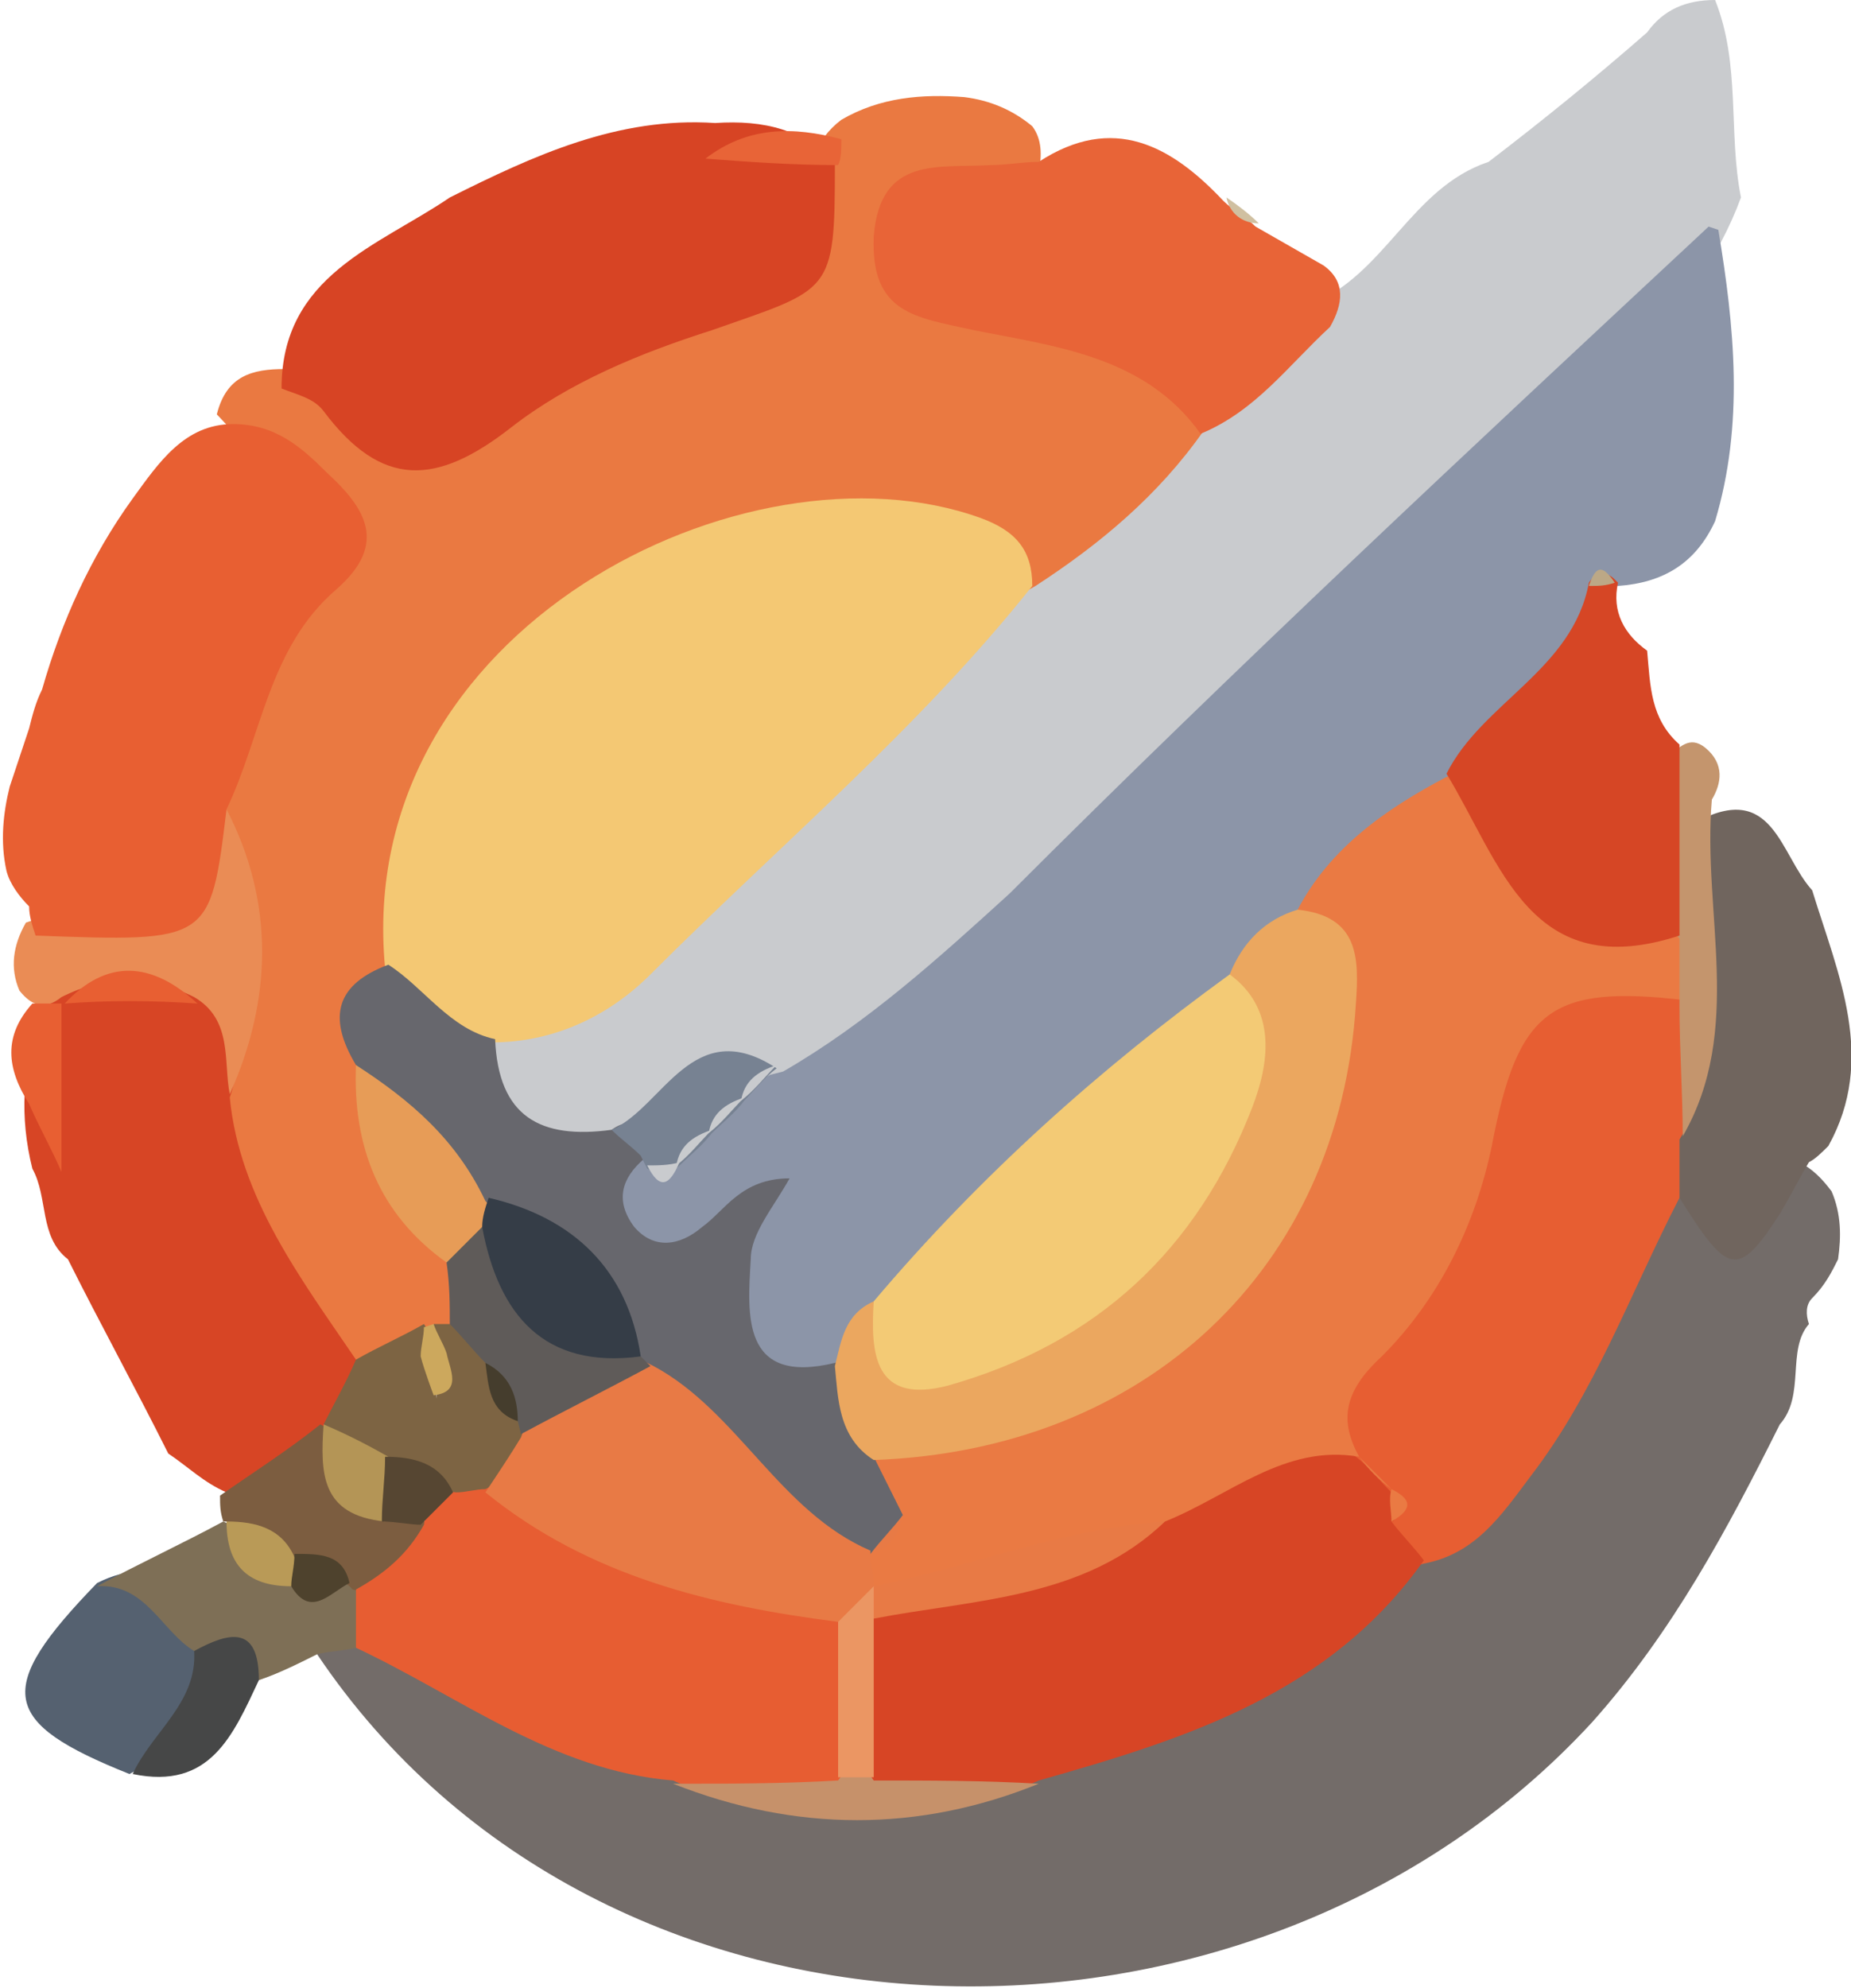 <?xml version="1.0" encoding="utf-8"?>
<!-- Generator: Adobe Illustrator 25.1.0, SVG Export Plug-In . SVG Version: 6.00 Build 0)  -->
<svg version="1.1" id="Calque_1" xmlns="http://www.w3.org/2000/svg" xmlns:xlink="http://www.w3.org/1999/xlink" x="0px" y="0px"
	 viewBox="0 0 57.2 61.4" style="enable-background:new 0 0 57.2 61.4;" xml:space="preserve">
<style type="text/css">
	.st0{fill:#716963;}
	.st1{fill:#503632;}
	.st2{fill:#E16035;}
	.st3{fill:#D44424;}
	.st4{fill:#CD845A;}
	.st5{fill:#B48867;}
	.st6{fill:#C1815D;}
	.st7{fill:#C5815C;}
	.st8{fill:#B84D43;}
	.st9{fill:#CDC3B6;}
	.st10{fill:#952C23;}
	.st11{fill:#928164;}
	.st12{fill:#D64525;}
	.st13{fill:#BDB0A0;}
	.st14{fill:#E35D32;}
	.st15{fill:#583A35;}
	.st16{fill:#C7B4A8;}
	.st17{fill:#927D62;}
	.st18{fill:#AA2A1E;}
	.st19{fill:#0F0D0B;}
	.st20{fill:#BDB4A8;}
	.st21{fill:#D8473F;}
	.st22{fill:#DB6B40;}
	.st23{fill:#BFB1A4;}
	.st24{fill:#B3A99E;}
	.st25{fill:#594038;}
	.st26{fill:#7E3D30;}
	.st27{fill:#5E463C;}
	.st28{fill:#B8645B;}
	.st29{fill:#7D6C55;}
	.st30{fill:#61493F;}
	.st31{fill:#98867A;}
	.st32{fill:#634C40;}
	.st33{fill:#A0978B;}
	.st34{fill:#BEAD9C;}
	.st35{fill:#624640;}
	.st36{fill:#BD6057;}
	.st37{fill:#B1B1B1;}
	.st38{fill:#C19164;}
	.st39{fill:#CD9362;}
	.st40{fill:#736C69;}
	.st41{fill:#D74525;}
	.st42{fill:#556170;}
	.st43{fill:#7E6F56;}
	.st44{fill:#7C5D40;}
	.st45{fill:#464747;}
	.st46{fill:#E75E32;}
	.st47{fill:#E75D32;}
	.st48{fill:#70655E;}
	.st49{fill:#C6916A;}
	.st50{fill:#EA7941;}
	.st51{fill:#EA8C55;}
	.st52{fill:#7D6443;}
	.st53{fill:#E85F32;}
	.st54{fill:#B99A57;}
	.st55{fill:#4E422D;}
	.st56{fill:#B49556;}
	.st57{fill:#564632;}
	.st58{fill:#EA7A43;}
	.st59{fill:#C4956D;}
	.st60{fill:#E87A45;}
	.st61{fill:#EB9663;}
	.st62{fill:#C9CBCE;}
	.st63{fill:#F4C873;}
	.st64{fill:#D74424;}
	.st65{fill:#E86437;}
	.st66{fill:#67676D;}
	.st67{fill:#E79C57;}
	.st68{fill:#5F5B59;}
	.st69{fill:#CCA85D;}
	.st70{fill:#453D2D;}
	.st71{fill:#D0C0A1;}
	.st72{fill:#8C95A8;}
	.st73{fill:#EBA75F;}
	.st74{fill:#D64625;}
	.st75{fill:#778292;}
	.st76{fill:#BFAB86;}
	.st77{fill:#353D47;}
	.st78{fill:#F3CA75;}
	.st79{fill:#BCA886;}
	.st80{fill:#D19870;}
	.st81{fill:#C89165;}
	.st82{fill:#F8F2EA;}
	.st83{fill:#6A5F58;}
	.st84{fill:#E86234;}
	.st85{fill:#D04D2A;}
	.st86{fill:#B69568;}
	.st87{fill:#8C7864;}
	.st88{fill:#E69260;}
	.st89{fill:#BFB7AC;}
	.st90{fill:#E17042;}
	.st91{fill:#776F69;}
	.st92{fill:#E9D7AE;}
	.st93{fill:#D1B682;}
	.st94{fill:#171716;}
	.st95{fill:#D0B380;}
	.st96{fill:#E67541;}
	.st97{fill:#AE8C5E;}
	.st98{fill:#FAF4EC;}
	.st99{fill:#D74626;}
	.st100{fill:#BF885E;}
	.st101{fill:#8E8479;}
	.st102{fill:#EAD8AF;}
	.st103{fill:#CD7B50;}
	.st104{fill:#DE824B;}
	.st105{fill:#29261F;}
	.st106{fill:#C8B388;}
	.st107{fill:#C9B794;}
	.st108{fill:#BBA47B;}
	.st109{fill:#393121;}
	.st110{fill:#DBA164;}
	.st111{fill:#362F22;}
	.st112{fill:#16130E;}
	.st113{fill:#050503;}
	.st114{fill:#18150F;}
	.st115{fill:#383735;}
	.st116{fill:#1F1D18;}
	.st117{fill:#1A1813;}
	.st118{fill:#191712;}
	.st119{fill:#D74625;}
	.st120{fill:#E9BE43;}
	.st121{fill:#81775A;}
	.st122{fill:#C5B697;}
	.st123{fill:#E46135;}
	.st124{fill:#32200E;}
	.st125{fill:#35220F;}
	.st126{fill:#BD8764;}
	.st127{fill:#E55F33;}
	.st128{fill:#CB683B;}
	.st129{fill:#D66A3A;}
	.st130{fill:#EC9761;}
	.st131{fill:#E55F32;}
	.st132{fill:#EAC242;}
	.st133{fill:#61544A;}
	.st134{fill:#C7855C;}
	.st135{fill:#E5DBBF;}
	.st136{fill:#D34323;}
	.st137{fill:#D14423;}
	.st138{fill:#E15B2E;}
	.st139{fill:#E9E9BF;}
	.st140{fill:#1D0D08;}
	.st141{fill:#3D230D;}
	.st142{fill:#B89933;}
	.st143{fill:#3B1F0B;}
	.st144{fill:#E1E1B8;}
	.st145{fill:#E2E2B9;}
	.st146{fill:#72725D;}
	.st147{fill:#ECC543;}
	.st148{fill:#230F08;}
	.st149{fill:#CBA638;}
	.st150{fill:#D6C9A9;}
	.st151{fill:#8A7355;}
	.st152{fill:#21130B;}
	.st153{fill:#CD9C38;}
	.st154{fill:#BBA682;}
	.st155{fill:#C3AE8A;}
	.st156{fill:#070707;}
	.st157{fill:#BBAD97;}
	.st158{fill:#71675F;}
	.st159{fill:#AB946D;}
	.st160{fill:#756D69;}
	.st161{fill:#593F12;}
	.st162{fill:#756B65;}
	.st163{fill:#593F11;}
	.st164{fill:#E35F32;}
	.st165{fill:#635953;}
	.st166{fill:#B08A68;}
	.st167{fill:#61411A;}
	.st168{fill:#E75D31;}
	.st169{fill:#53320F;}
	.st170{fill:#836842;}
	.st171{fill:#E65C30;}
	.st172{fill:#6E522C;}
	.st173{fill:#B29D7B;}
	.st174{fill:#D64424;}
	.st175{fill:#DB673D;}
	.st176{fill:#3D2A09;}
	.st177{fill:#CE9469;}
	.st178{fill:#79531A;}
	.st179{fill:#432E0B;}
	.st180{fill:#CF4726;}
	.st181{fill:#432E0C;}
	.st182{fill:#443A27;}
	.st183{fill:#CF6137;}
	.st184{fill:#52310F;}
	.st185{fill:#E87B4B;}
	.st186{fill:#8E601F;}
	.st187{fill:#5F3711;}
	.st188{fill:#CF7A48;}
	.st189{fill:#EB844F;}
	.st190{fill:#DD723E;}
	.st191{fill:#714D17;}
	.st192{fill:#E2D49B;}
	.st193{fill:#452D0B;}
	.st194{fill:#D74726;}
	.st195{fill:#B85F33;}
	.st196{fill:#B94824;}
	.st197{fill:#55390F;}
	.st198{fill:#4D3E26;}
	.st199{fill:#5B4112;}
	.st200{fill:#BA7D44;}
	.st201{fill:#E1D499;}
	.st202{fill:#6B4915;}
	.st203{fill:#402F0D;}
	.st204{fill:#EB8848;}
	.st205{fill:#BBAE88;}
	.st206{fill:#AD371C;}
	.st207{fill:#736C68;}
	.st208{fill:#E85D31;}
	.st209{fill:#D74524;}
	.st210{fill:#60554E;}
	.st211{fill:#DD3524;}
	.st212{fill:#E35F34;}
	.st213{fill:#CF9369;}
	.st214{fill:#BF8563;}
	.st215{fill:#C58561;}
	.st216{fill:#BBB6B2;}
	.st217{fill:#E9703C;}
	.st218{fill:#DF7B4D;}
	.st219{fill:#E97C49;}
	.st220{fill:#F5CB75;}
	.st221{fill:#EE9752;}
	.st222{fill:#B53825;}
	.st223{fill:#B02D1B;}
	.st224{fill:#CB854B;}
	.st225{fill:#BC3923;}
	.st226{fill:#D29D5B;}
	.st227{fill:#CC6A39;}
	.st228{fill:#B3301C;}
	.st229{fill:#E85F33;}
	.st230{fill:#E86E3B;}
	.st231{fill:#CF4729;}
	.st232{fill:#A69A87;}
	.st233{fill:#D34626;}
	.st234{fill:#7A4124;}
	.st235{fill:#ECECEC;}
	.st236{fill:#F5CC75;}
	.st237{fill:#AC4732;}
	.st238{fill:#E54A40;}
	.st239{fill:#8F4538;}
	.st240{fill:#AD3F2E;}
	.st241{fill:#AB4331;}
	.st242{fill:#EC9760;}
	.st243{fill:#7C6D65;}
	.st244{fill:#EC924F;}
	.st245{fill:#824D38;}
	.st246{fill:#C2BCBA;}
	.st247{fill:#E7A55D;}
	.st248{fill:#EEA75D;}
	.st249{fill:#72573C;}
	.st250{fill:#A8442D;}
	.st251{fill:#9A8E77;}
	.st252{fill:#E55C32;}
	.st253{fill:#A63527;}
	.st254{fill:#A12E22;}
	.st255{fill:#934639;}
	.st256{fill:#E87942;}
	.st257{fill:#922819;}
	.st258{fill:#CE784D;}
	.st259{fill:#89785D;}
	.st260{fill:#E57942;}
	.st261{fill:#822517;}
	.st262{fill:#B8B8B7;}
	.st263{fill:#D54B29;}
	.st264{fill:#9E3524;}
	.st265{fill:#AC2A1B;}
	.st266{fill:#7D5B27;}
	.st267{fill:#D14928;}
	.st268{fill:#794F36;}
	.st269{fill:#DD6338;}
	.st270{fill:#7B6E57;}
	.st271{fill:#805037;}
	.st272{fill:#7E6A52;}
	.st273{fill:#5F5542;}
	.st274{fill:#6D625A;}
	.st275{fill:#776B64;}
	.st276{fill:#685B50;}
	.st277{fill:#6A5C49;}
	.st278{fill:#635542;}
	.st279{fill:#3E2E1E;}
	.st280{fill:#3A2B1B;}
	.st281{fill:#AF7C3C;}
	.st282{fill:#504934;}
	.st283{fill:#574030;}
	.st284{fill:#4F4633;}
	.st285{fill:#554735;}
	.st286{fill:#B47F3D;}
	.st287{fill:#B5803E;}
	.st288{fill:#E7A947;}
	.st289{fill:#E85E32;}
	.st290{fill:#E27542;}
	.st291{fill:#62462E;}
	.st292{fill:#6B6056;}
	.st293{fill:#D6663C;}
	.st294{fill:#7A482F;}
	.st295{fill:#64523D;}
	.st296{fill:#4F4538;}
	.st297{fill:#D24B29;}
	.st298{fill:#9F6E32;}
	.st299{fill:#C07E58;}
	.st300{fill:#C1835E;}
	.st301{fill:#B18464;}
	.st302{fill:#C1AE8B;}
	.st303{fill:#DB8F5F;}
	.st304{fill:#609C6A;}
	.st305{fill:#795828;}
	.st306{fill:#AA7E4C;}
	.st307{fill:#775628;}
	.st308{fill:#879F6D;}
	.st309{fill:#C94123;}
	.st310{fill:#D29867;}
	.st311{fill:#563F2E;}
	.st312{fill:#5F4733;}
	.st313{fill:#614631;}
	.st314{fill:#604731;}
	.st315{fill:#5E4531;}
	.st316{fill:#D18156;}
	.st317{fill:#BDA985;}
	.st318{fill:#5E422D;}
	.st319{fill:#7D5A26;}
	.st320{fill:#E6713F;}
	.st321{fill:#5D4631;}
	.st322{fill:#57573F;}
	.st323{fill:#575E45;}
	.st324{fill:#CF9540;}
	.st325{fill:#B5DEC3;}
	.st326{fill:#79A172;}
	.st327{fill:#EAF5EE;}
	.st328{fill:#F1C874;}
	.st329{fill:#5D4C34;}
	.st330{fill:#5C4B32;}
	.st331{fill:#584630;}
	.st332{fill:#5C4A32;}
	.st333{fill:#F2CA74;}
	.st334{fill:#DFBD71;}
	.st335{fill:#614C34;}
	.st336{fill:#5F4F37;}
	.st337{fill:#605037;}
	.st338{fill:#5E4630;}
	.st339{fill:#5C4731;}
	.st340{fill:#60452F;}
	.st341{fill:#ECCF55;}
	.st342{fill:#729766;}
	.st343{fill:#B3D9BA;}
	.st344{fill:#B6A754;}
	.st345{fill:#82C28D;}
	.st346{fill:#9F6C41;}
	.st347{fill:#E5C44A;}
	.st348{fill:#97C29E;}
	.st349{fill:#AA824E;}
	.st350{fill:#BADEC0;}
	.st351{fill:#C79257;}
	.st352{fill:#F9FBF6;}
	.st353{fill:#746D69;}
	.st354{fill:#7C746E;}
	.st355{fill:#D1C2A0;}
	.st356{fill:#D34726;}
	.st357{fill:#DED2BB;}
	.st358{fill:#DC5C33;}
	.st359{fill:#695C55;}
	.st360{fill:#A33A1E;}
	.st361{fill:#D2986D;}
	.st362{fill:#E7703D;}
	.st363{fill:#131506;}
	.st364{fill:#D74727;}
	.st365{fill:#6F6B69;}
	.st366{fill:#D44828;}
	.st367{fill:#928E30;}
	.st368{fill:#434029;}
	.st369{fill:#5A3C19;}
	.st370{fill:#45411E;}
	.st371{fill:#463D34;}
	.st372{fill:#6B615B;}
	.st373{fill:#E45D32;}
	.st374{fill:#E08B5B;}
	.st375{fill:#EA9360;}
	.st376{fill:#453C0F;}
	.st377{fill:#595518;}
	.st378{fill:#E77B44;}
	.st379{fill:#66641C;}
	.st380{fill:#3C390F;}
	.st381{fill:#633119;}
	.st382{fill:#DAB064;}
	.st383{fill:#B6B197;}
	.st384{fill:#8F7B4D;}
	.st385{fill:#D54525;}
	.st386{fill:#E38F4D;}
	.st387{fill:#67533C;}
	.st388{fill:#483C13;}
	.st389{fill:#503F14;}
	.st390{fill:#433325;}
	.st391{fill:#625652;}
	.st392{fill:#E4723F;}
	.st393{fill:#707121;}
	.st394{fill:#898528;}
	.st395{fill:#717021;}
	.st396{fill:#918D2B;}
	.st397{fill:#2E2D0C;}
	.st398{fill:#5E601B;}
	.st399{fill:#5A423C;}
	.st400{fill:#554642;}
	.st401{fill:#1A1707;}
	.st402{fill:#839C99;}
	.st403{fill:#5E5343;}
	.st404{fill:#7B4B2C;}
	.st405{fill:#2F2C26;}
	.st406{fill:#283535;}
	.st407{fill:#565518;}
	.st408{fill:#2A2F08;}
	.st409{fill:#515D18;}
	.st410{fill:#AAAC40;}
	.st411{fill:#3E3A19;}
	.st412{fill:#515F22;}
	.st413{fill:#665732;}
	.st414{fill:#B8BDA0;}
	.st415{fill:#757874;}
	.st416{fill:#D9C9AD;}
	.st417{fill:#0F1905;}
	.st418{fill:#3A4137;}
	.st419{fill:#C0C2AC;}
	.st420{fill:#AFBFA8;}
	.st421{fill:#557F7F;}
	.st422{fill:#E38E4C;}
	.st423{fill:#979796;}
	.st424{fill:#B09D88;}
	.st425{fill:#A9C2C2;}
	.st426{fill:#5B6465;}
	.st427{fill:#3A4A47;}
	.st428{fill:#5B8C8D;}
	.st429{fill:#37432C;}
	.st430{fill:#838531;}
	.st431{fill:#6D7128;}
	.st432{fill:#C7C64F;}
	.st433{fill:#707122;}
	.st434{fill:#435617;}
	.st435{fill:#5D5851;}
	.st436{fill:#2A2A2A;}
	.st437{fill:#80802A;}
	.st438{fill:#E3AC61;}
	.st439{fill:#262E1C;}
	.st440{fill:#4B6257;}
	.st441{fill:#629798;}
	.st442{fill:#96AC82;}
	.st443{fill:#34403B;}
	.st444{fill:#3C534C;}
	.st445{fill:#2F341E;}
	.st446{fill:#344542;}
	.st447{fill:#CCBDAF;}
	.st448{fill:#5E370F;}
	.st449{fill:#3B3F22;}
	.st450{fill:#E05E34;}
	.st451{fill:#C2A890;}
	.st452{fill:#B1825C;}
	.st453{fill:#6A5F56;}
	.st454{fill:#C0A57C;}
	.st455{fill:#E85C30;}
	.st456{fill:#CD4829;}
	.st457{fill:#DD8E5E;}
	.st458{fill:#BA835B;}
	.st459{fill:#C67850;}
	.st460{fill:#C97950;}
	.st461{fill:#C37C55;}
	.st462{fill:#C98A5D;}
	.st463{fill:#E8713D;}
	.st464{fill:#010230;}
	.st465{fill:#C94226;}
	.st466{fill:#60252C;}
	.st467{fill:#88463A;}
	.st468{fill:#736961;}
	.st469{fill:#7B6D5E;}
	.st470{fill:#D8633A;}
	.st471{fill:#C5472B;}
	.st472{fill:#5E5451;}
	.st473{fill:#746961;}
	.st474{fill:#D58458;}
	.st475{fill:#B78B67;}
	.st476{fill:#A68364;}
	.st477{fill:#B07E5D;}
	.st478{fill:#C47F58;}
	.st479{fill:#A88264;}
	.st480{fill:#C18661;}
	.st481{fill:#7F342E;}
	.st482{fill:#C74E2C;}
	.st483{fill:#31132B;}
	.st484{fill:#EA8A4A;}
	.st485{fill:#B05938;}
	.st486{fill:#F4CA74;}
	.st487{fill:#F0BD6C;}
	.st488{fill:#CD6842;}
	.st489{fill:#ED9C55;}
	.st490{fill:#642D2F;}
	.st491{fill:#A44B37;}
	.st492{fill:#67443E;}
	.st493{fill:#382B3B;}
	.st494{fill:#5A3F45;}
	.st495{fill:#7D6852;}
	.st496{fill:#796551;}
	.st497{fill:#A85139;}
	.st498{fill:#946E4E;}
	.st499{fill:#BC8855;}
	.st500{fill:#81493A;}
	.st501{fill:#8C4836;}
	.st502{fill:#D59657;}
	.st503{fill:#DE8153;}
	.st504{fill:#B79862;}
	.st505{fill:#C7A668;}
	.st506{fill:#201C38;}
	.st507{fill:#D64323;}
	.st508{fill:#C89962;}
	.st509{fill:#BE3628;}
	.st510{fill:#E7A973;}
	.st511{fill:#E85B2F;}
	.st512{fill:#B23427;}
	.st513{fill:#B43026;}
	.st514{fill:#E96A37;}
	.st515{fill:#D67A52;}
	.st516{fill:#E86031;}
	.st517{fill:#831B12;}
	.st518{fill:#E96B38;}
	.st519{fill:#E99955;}
	.st520{fill:#F8EDEC;}
	.st521{fill:#9E261C;}
	.st522{fill:#F4D697;}
	.st523{fill:#EFB97C;}
	.st524{fill:#8B1D14;}
	.st525{fill:#EA7D42;}
	.st526{fill:#841A11;}
	.st527{fill:#D54323;}
	.st528{fill:#B13123;}
	.st529{fill:#C6352C;}
	.st530{fill:#E1CCB1;}
	.st531{fill:#71150D;}
	.st532{fill:#67130C;}
	.st533{fill:#EEA45B;}
	.st534{fill:#F1B566;}
	.st535{fill:#D05F5B;}
	.st536{fill:#EBC4C3;}
	.st537{fill:#C28950;}
	.st538{fill:#E96E39;}
	.st539{fill:#AD4426;}
	.st540{fill:#ECB278;}
	.st541{fill:#E89962;}
	.st542{fill:#6F6765;}
	.st543{fill:#716968;}
	.st544{fill:#EAB177;}
	.st545{fill:#B73226;}
	.st546{fill:#C43924;}
	.st547{fill:#DE5B34;}
	.st548{fill:#67120B;}
	.st549{fill:#D64A28;}
	.st550{fill:#DF6A39;}
	.st551{fill:#F0D295;}
	.st552{fill:#6C140D;}
	.st553{fill:#B42F26;}
	.st554{fill:#EBBFB8;}
	.st555{fill:#BA3227;}
	.st556{fill:#DF9B95;}
	.st557{fill:#96231C;}
	.st558{fill:#E6B0AF;}
	.st559{fill:#E6CCAC;}
	.st560{fill:#F3C873;}
	.st561{fill:#EC8F4D;}
	.st562{fill:#F1B466;}
	.st563{fill:#EEA158;}
	.st564{fill:#CA392B;}
	.st565{fill:#CE3E2C;}
	.st566{fill:#9A351F;}
	.st567{fill:#F3C06D;}
	.st568{fill:#E6AE63;}
	.st569{fill:#6E6461;}
	.st570{fill:#6D6562;}
	.st571{fill:#B9A581;}
	.st572{fill:#716663;}
	.st573{fill:#CCA97D;}
	.st574{fill:#372E38;}
	.st575{fill:#3B323B;}
	.st576{fill:#2A2231;}
	.st577{fill:#39303A;}
	.st578{fill:#31242F;}
	.st579{fill:#817366;}
	.st580{fill:#AC9F86;}
	.st581{fill:#584D48;}
	.st582{fill:#506D1E;}
	.st583{fill:#E8A972;}
	.st584{fill:#887E6C;}
	.st585{fill:#362E32;}
	.st586{fill:#685D56;}
	.st587{fill:#533934;}
	.st588{fill:#4F6D1E;}
	.st589{fill:#6B605B;}
	.st590{fill:#6D625C;}
	.st591{fill:#BBBB9E;}
	.st592{fill:#644D2C;}
	.st593{fill:#644E2C;}
	.st594{fill:#513733;}
	.st595{fill:#5A3932;}
	.st596{fill:#887E6B;}
	.st597{fill:#695231;}
	.st598{fill:#664F2E;}
	.st599{fill:#654F2D;}
	.st600{fill:#695332;}
	.st601{fill:#312934;}
	.st602{fill:#362D38;}
	.st603{fill:#E76D39;}
	.st604{fill:#726761;}
	.st605{fill:#523631;}
	.st606{fill:#D64726;}
	.st607{fill:#766B64;}
	.st608{fill:#E5905A;}
	.st609{fill:#DD975A;}
	.st610{fill:#E39250;}
	.st611{fill:#382830;}
	.st612{fill:#BB667C;}
	.st613{fill:#AA9D85;}
	.st614{fill:#2A2230;}
	.st615{fill:#422D34;}
	.st616{fill:#3B3036;}
	.st617{fill:#362D35;}
	.st618{fill:#393037;}
	.st619{fill:#251E2F;}
	.st620{fill:#140F19;}
	.st621{fill:#170D0F;}
	.st622{fill:#080706;}
	.st623{fill:#79250F;}
	.st624{fill:#E85C2F;}
	.st625{fill:#DD6337;}
	.st626{fill:#B69A6D;}
	.st627{fill:#E6945C;}
	.st628{fill:#413A36;}
	.st629{fill:#D29566;}
	.st630{fill:#E86F3A;}
	.st631{fill:#F1C571;}
	.st632{fill:#EA8244;}
	.st633{fill:#EC9450;}
	.st634{fill:#D54524;}
	.st635{fill:#EFA95E;}
	.st636{fill:#BA8D31;}
	.st637{fill:#3F2423;}
	.st638{fill:#C94D27;}
	.st639{fill:#574E46;}
	.st640{fill:#392932;}
	.st641{fill:#9D4529;}
	.st642{fill:#6A5331;}
	.st643{fill:#1C1915;}
	.st644{fill:#DD7E42;}
	.st645{fill:#372312;}
	.st646{fill:#716E66;}
	.st647{fill:#8F6E5A;}
	.st648{fill:#DE6434;}
	.st649{fill:#DC6C38;}
	.st650{fill:#1F1712;}
	.st651{fill:#A23218;}
	.st652{fill:#AE6A41;}
	.st653{fill:#E3AF63;}
	.st654{fill:#1D170D;}
	.st655{fill:#130A0C;}
	.st656{fill:#854858;}
	.st657{fill:#725C36;}
	.st658{fill:#4E3531;}
	.st659{fill:#7C6A45;}
	.st660{fill:#191611;}
	.st661{fill:#16110B;}
	.st662{fill:#0C0908;}
	.st663{fill:#725D36;}
	.st664{fill:#554628;}
	.st665{fill:#25140A;}
	.st666{fill:#3E2818;}
	.st667{fill:#271006;}
	.st668{fill:#150D06;}
	.st669{fill:#38180A;}
	.st670{fill:#B04522;}
	.st671{fill:#7E3117;}
	.st672{fill:#332918;}
	.st673{fill:#B57C50;}
	.st674{fill:#E6763D;}
	.st675{fill:#4C342F;}
	.st676{fill:#30160A;}
	.st677{fill:#221913;}
	.st678{fill:#B4B396;}
	.st679{fill:#201F1C;}
	.st680{fill:#010000;}
	.st681{fill:#0E0E0C;}
	.st682{fill:#ACA889;}
	.st683{fill:#B0AE91;}
	.st684{fill:#070404;}
	.st685{fill:#83816B;}
	.st686{fill:#E9E9DE;}
	.st687{fill:#16130D;}
	.st688{fill:#8E7C56;}
	.st689{fill:#524739;}
	.st690{fill:#29251A;}
	.st691{fill:#4A4840;}
	.st692{fill:#464134;}
	.st693{fill:#17140E;}
	.st694{fill:#302B21;}
	.st695{fill:#6D645F;}
	.st696{fill:#6A615C;}
	.st697{fill:#47472F;}
	.st698{fill:#2F2519;}
	.st699{fill:#2F2A1D;}
	.st700{fill:#E69B66;}
	.st701{fill:#D9A570;}
	.st702{fill:#756E69;}
	.st703{fill:#B7B6AC;}
	.st704{fill:#463E31;}
	.st705{fill:#302A20;}
	.st706{fill:#51463A;}
	.st707{fill:#706863;}
	.st708{fill:#ECEBE2;}
	.st709{fill:#030303;}
	.st710{fill:#020202;}
	.st711{fill:#16140E;}
	.st712{fill:#14120C;}
	.st713{fill:#1D1B12;}
	.st714{fill:#1B1912;}
	.st715{fill:#17150E;}
	.st716{fill:#CDCDC1;}
	.st717{fill:#211F16;}
	.st718{fill:#403127;}
	.st719{fill:#E7E6DB;}
	.st720{fill:#313020;}
	.st721{fill:#363623;}
	.st722{fill:#212014;}
	.st723{fill:#F4D798;}
	.st724{fill:#252016;}
	.st725{fill:#D7C18E;}
	.st726{fill:#6F6660;}
	.st727{fill:#726964;}
	.st728{fill:#6F6762;}
	.st729{fill:#6A625C;}
	.st730{fill:#665E58;}
	.st731{fill:#6A615A;}
	.st732{fill:#675E57;}
	.st733{fill:#F4F4EF;}
	.st734{fill:#1D1A13;}
	.st735{fill:#CCB78A;}
	.st736{fill:#544435;}
	.st737{fill:#625747;}
	.st738{fill:#43442D;}
	.st739{fill:#363724;}
	.st740{fill:#393A26;}
	.st741{fill:#373724;}
	.st742{fill:#383725;}
	.st743{fill:#4F5036;}
	.st744{fill:#222014;}
	.st745{fill:#222015;}
	.st746{fill:#1C1A11;}
	.st747{fill:#EDECE4;}
	.st748{fill:#1D1B11;}
	.st749{fill:#252417;}
	.st750{fill:#2B2A1B;}
	.st751{fill:#252317;}
	.st752{fill:#28281A;}
	.st753{fill:#3F3E2A;}
	.st754{fill:#3F3E2B;}
	.st755{fill:#2E2D1E;}
	.st756{fill:#343422;}
	.st757{fill:#3B3725;}
	.st758{fill:#CFB98A;}
	.st759{fill:#6A615B;}
	.st760{fill:#746B67;}
	.st761{fill:#EFEFE8;}
	.st762{fill:#43432C;}
	.st763{fill:#4D4E34;}
	.st764{fill:#050505;}
	.st765{fill:#221F18;}
	.st766{fill:#4B4C32;}
	.st767{fill:#3E3D2A;}
	.st768{fill:#2B2117;}
	.st769{fill:#4F382B;}
	.st770{fill:#DFBA86;}
	.st771{fill:#E4E4DF;}
	.st772{fill:#E6E6E0;}
	.st773{fill:#272619;}
	.st774{fill:#1D1C12;}
	.st775{fill:#252418;}
	.st776{fill:#1C1B11;}
	.st777{fill:#343322;}
	.st778{fill:#302F1F;}
	.st779{fill:#2D2C1D;}
	.st780{fill:#29281A;}
	.st781{fill:#2E2E1E;}
	.st782{fill:#383825;}
	.st783{fill:#333321;}
	.st784{fill:#685F58;}
	.st785{fill:#393925;}
	.st786{fill:#494A30;}
	.st787{fill:#2D2518;}
	.st788{fill:#E9E9E3;}
	.st789{fill:#70675F;}
	.st790{fill:#242317;}
	.st791{fill:#212015;}
	.st792{fill:#262619;}
</style>
<g>
	<path class="st40" d="M55,44c-1.6,3.2-3.3,6.4-5.8,9.2C38.7,64.6,18.6,64.2,9.8,51.1c0.3-0.4,0.8-0.6,1.3-0.7
		c3.8,0.4,6.7,3.1,10.3,3.7c3.3,0.8,6.7,0.8,10,0c4.5-1.4,8.8-3.2,12.1-6.7c4.2-2.4,4.5-7.7,8-10.7c1.5,0.5,2.8-0.5,4.1-0.8
		c0.4,0.2,0.7,0.5,1,0.9c0.3,0.7,0.3,1.4,0.2,2.1c-0.2,0.4-0.4,0.8-0.8,1.2c-0.2,0.2-0.2,0.5-0.1,0.8C55.2,41.7,55.8,43.1,55,44z"/>
	<path class="st41" d="M5.2,44.9c-1-2-2.1-4-3.1-6c-0.9-0.7-0.6-1.9-1.1-2.8c-0.4-1.6-0.3-3.1,0.2-4.6c0.2-0.5,0.6-0.9,1.1-1.2
		c1.3-0.6,2.6-0.6,3.9-0.1c1.3,0.6,1.8,1.7,2.1,3c0.2,3.2,2.7,5.5,3.4,8.5c0,1-0.4,1.9-1,2.7c-1,1-1.9,2.3-3.7,1.7
		C6.3,45.8,5.8,45.3,5.2,44.9z"/>
	<path class="st42" d="M4,54.8c-4-1.6-4.2-2.6-1-5.9c2-1,2.7,0.4,3.4,1.8C7.1,52.9,5.7,53.9,4,54.8z"/>
	<path class="st43" d="M6,51C5,50.4,4.5,48.9,3,49c1.3-0.7,2.6-1.3,3.9-2c0.2,0.1,0.3,0.1,0.5,0.2c0.6,0.4,1.2,0.8,1.7,1.3
		c0.4,0.8,0.9,0.6,1.4,0.2c0.4,0.1,0.7,0.3,0.9,0.6c0.2,0.6,0.1,1.2-0.4,1.6c-0.4,0.1-0.8,0.1-1.2,0.2c-0.6,0.3-1.2,0.6-1.8,0.8
		C7.3,51.7,6.6,51.5,6,51z"/>
	<path class="st44" d="M6.8,46.2c1-0.7,2.1-1.4,3.1-2.2c0.2,0.1,0.3,0.2,0.5,0.3c0.6,0.8,1.3,1.5,2.2,2c0.3,0.3,0.6,0.6,0.6,1.1
		c-0.3,1.2-0.9,2.1-2.3,1.7L10.8,49c-0.6-0.5-1.4-0.3-2.1-0.7C8.1,48,7.5,47.5,7,47c0,0-0.1,0-0.1,0C6.8,46.7,6.8,46.5,6.8,46.2z"/>
	<path class="st45" d="M6,51c1.1-0.6,2-0.8,2,0.9c-0.8,1.7-1.5,3.4-3.9,2.9C4.7,53.5,6.1,52.6,6,51z"/>
	<path class="st46" d="M51.9,37c-1.5,2.9-2.6,6-4.6,8.6c-0.9,1.2-1.7,2.4-3.3,2.7c-0.7,0.2-1-0.1-1.3-0.6c-0.2-0.4,0.6-0.9-0.2-1.2
		c-0.3-0.2-0.6-0.5-0.9-0.8c-0.3-0.3-0.5-0.7-0.7-1.1c-0.1-0.2-0.1-0.5-0.2-0.7c1-3.9,3.5-7.1,4.8-10.9c1.1-3.2,3.9-3.8,6.9-1.9
		c0.8,1.2,0.9,2.5,0.7,3.9C53,35.7,52.6,36.4,51.9,37z"/>
	<path class="st41" d="M43,47c0.3,0.4,0.7,0.8,1,1.2c-2.9,4.1-7.3,5.5-11.9,6.8c-1.7,0.8-3.4,0.5-5.1,0.2c-1.5-1.4-1.4-3.1-0.8-4.8
		c2.3-3.1,6.5-2.2,9.1-4.4c2.1-1.1,4.1-2.8,6.6-1l0,0c0.4,0.3,0.7,0.7,1,1l0,0c0.2,0.2,0.3,0.4,0.3,0.7C43.1,46.9,43.1,47,43,47z"/>
	<path class="st47" d="M11,49.1c0.9-0.5,1.6-1.1,2.1-2c0.1-0.8,0.5-1.4,1.3-1.6c0.5-0.1,1-0.1,1.5,0c3.2,2.4,7.9,1.7,10.6,5.1
		c-0.2,1.6,0.5,3.3-0.6,4.7c-1.7,0.2-3.4,0.5-5.1-0.3c-3.7-0.3-6.6-2.6-9.8-4.1C11,50.3,11,49.7,11,49.1z"/>
	<path class="st48" d="M51.9,37c0-0.6,0-1.2,0-1.8c1.9-3.2-1.7-6.6,0.5-9.8c2.4-1.3,2.6,1,3.6,2.1c0.8,2.6,2,5.2,0.5,7.9
		c-0.2,0.2-0.4,0.4-0.6,0.5c-0.3,0.5-0.6,1.1-0.9,1.6C53.7,39.5,53.4,39.4,51.9,37z"/>
	<path class="st49" d="M20.8,55.1c1.7,0,3.4,0,5.1-0.1c0.4-0.6,0.7-0.6,1.1,0c1.7,0,3.4,0,5.1,0.1C28.4,56.6,24.6,56.6,20.8,55.1z"
		/>
	<path class="st50" d="M11,42c-1.7-2.5-3.6-5-3.9-8.1c1-2.9-1-5.6-0.7-8.4c-0.1-1.9,0.2-3.8,1.3-5.1c2.4-3,1.2-5.3-1-7.6
		c0.3-1.2,1.1-1.4,2.1-1.4c5.9,2.2,14.5-1.3,16.3-6.5c0.2-0.5,0.5-0.9,0.9-1.2c1.2-0.7,2.5-0.8,3.8-0.7c0.8,0.1,1.5,0.4,2.1,0.9
		c0.3,0.4,0.3,0.9,0.2,1.4c-0.7,1.2-3.3,0.7-2.9,2.7c0.3,1.3,2.1,1.2,3.3,1.7c1.9,0.8,4.2,1.1,4.9,3.5c-0.5,3.1-2.3,4.9-5.3,5.5
		c-10-3.8-16.7,0.1-19.4,11.1c-0.5,1.1-1.4,2.1-0.9,3.5c0.3,1.9,1.1,3.6,2.2,5.2c0.3,0.6,0.5,1.2,0.5,1.8c0,0.4-0.2,0.8-0.4,1.2
		c-0.3,0.3-0.6,0.5-1,0.7C12.5,42.2,11.8,42.6,11,42z"/>
	<path class="st51" d="M7,25c1.5,2.9,1.4,5.9,0.1,8.8c-0.2-1,0.1-2.3-1.1-3c-1.4-0.7-2.7-0.7-4.1,0l0,0c-0.5,0.4-0.9,0.3-1.3-0.2
		c-0.3-0.7-0.2-1.4,0.2-2.1C3.1,27.7,5.5,27.2,7,25z"/>
	<path class="st52" d="M11,42c0.7-0.4,1.4-0.7,2.1-1.1c0.5,0.7,0.2,1.5,0.4,2.3c-0.1-0.8,0-1.6-0.1-2.3l0.5,0c0.8-0.4,1.2,0,1.7,0.6
		c0.4,0.6,0.6,1.2,0.8,1.8c0.1,0.4,0.1,0.9,0,1.3c-0.3,0.7-0.8,1.1-1.4,1.4c-0.3,0-0.6,0.1-0.9,0.1c-0.8-0.1-1.6-0.1-2.4-0.4
		c-0.8-0.3-1.2-1.1-1.7-1.7c0,0,0,0,0,0C10.3,43.4,10.7,42.7,11,42z"/>
	<path class="st53" d="M1,31c0.3,0,0.6,0,0.9,0c0,1.7,0,3.5,0,5.2c-0.3-0.7-0.7-1.4-1-2.1C0.2,33,0.1,32,1,31z"/>
	<path class="st53" d="M2,31c1.3-1.4,2.7-1.3,4.1,0C4.7,30.9,3.3,30.9,2,31z"/>
	<path class="st54" d="M7,47c0.9,0,1.7,0.2,2.1,1.1c0.2,0.2,0.3,0.5,0.2,0.7C9.2,48.9,9.1,49,9,49C7.6,49,7,48.3,7,47z"/>
	<path class="st55" d="M9,49c0-0.3,0.1-0.6,0.1-1c0.8,0,1.5,0,1.7,0.9C10.2,49.2,9.6,50,9,49z"/>
	<path class="st56" d="M10,44c0.7,0.3,1.3,0.6,2,1c0.6,0.7,0.6,1.4-0.1,2C9.9,46.8,9.9,45.5,10,44z"/>
	<path class="st57" d="M11.8,47c0-0.7,0.1-1.3,0.1-2c0.9,0,1.7,0.2,2.1,1.1c-0.3,0.3-0.7,0.7-1,1C12.7,47.1,12.2,47,11.8,47z"/>
	<path class="st58" d="M42,45c-2.3-0.4-4,1.2-6,2c-2.4,1.4-5.3,1.3-7.7,2.4c-0.5,0-0.9,0-1.3-0.2c-0.1-0.2-0.3-0.4-0.4-0.6
		c0-0.2-0.1-0.4-0.1-0.7c0-0.4,0-0.9,0-1.3c0-0.9,0-1.8,1-2.4c5.7-1.1,10.1-3.7,12.1-9.5c0.8-2.4,1.2-4.7,0.1-7.1
		c0.7-2.9,2.6-4.2,5.5-4.3c2.2,2,4.2,4.5,7.2,5.5c0.2,0.8,0.3,1.5-0.3,2.1c-4.2-0.5-5.2,0.3-6,4.5c-0.5,2.4-1.6,4.7-3.4,6.5
		C41.5,43,41.4,43.9,42,45z"/>
	<path class="st59" d="M51.9,31.1c0-0.7,0-1.4,0-2.1c-1.4-1.8-1.5-3.7-0.4-5.6c0.4-0.3,0.7-0.7,1.2-0.3c0.6,0.5,0.5,1.1,0.2,1.6
		c-0.3,3.5,1,7.1-0.9,10.4C52,33.8,51.9,32.4,51.9,31.1z"/>
	<path class="st58" d="M43,47c0-0.3-0.1-0.7,0-1C43.6,46.3,43.7,46.6,43,47z"/>
	<path class="st58" d="M43,46c-0.3-0.3-0.7-0.7-1-1C42.3,45.4,42.6,45.7,43,46z"/>
	<path class="st60" d="M27,49c3-0.6,5.9-1.8,9-2c-2.5,2.4-5.9,2.4-9,3c-0.2-0.2-0.3-0.5-0.3-0.7C26.8,49.1,26.9,49,27,49z"/>
	<path class="st61" d="M27,49c0,0.3,0,0.7,0,1c0,1.6,0,3.3,0,4.9c-0.4,0-0.7,0-1.1,0c0-1.6,0-3.3,0-4.9C25.7,49.1,26.1,48.8,27,49z"
		/>
	<path class="st60" d="M27,49c-0.4,0.4-0.7,0.7-1.1,1.1c-3.9-0.5-7.7-1.4-10.9-4c0.4-0.6,0.8-1.2,1.1-1.7c0.6-1.8,2.2-2.2,3.9-2.6
		c3.5,0.8,5.5,3.2,6.9,6.3C26.9,48.3,27,48.6,27,49z"/>
	<path class="st62" d="M50.9,1c0.5-0.7,1.2-1,2.1-1c0.8,2,0.4,4.1,0.8,6.1c-1.4,3.8-4.6,6-7.4,8.6C41,19.8,35.3,24.7,30.1,30
		c-1.5,1.5-3.3,2.8-5.4,3.4c-2.4,0-4.2,2-6.4,2.4c-2.3,0-3.9-0.8-3.7-3.4c6.9-3.5,10.8-10.6,17.4-14.3c2-1.3,3.8-2.8,5.2-4.8
		c0.6-1.8,2.2-2.7,3.3-3.9C42.8,8.5,43.6,5.8,46,5C47.7,3.7,49.3,2.4,50.9,1z"/>
	<path class="st63" d="M31.9,18.1c-3.5,4.4-7.8,8-11.8,12c-1.3,1.3-3,2.1-4.9,2.1c-2.1,0.6-2.9-0.6-3.3-2.3
		C10.9,19.4,23.1,13.4,30.3,16C31.4,16.4,31.9,17,31.9,18.1z"/>
	<path class="st53" d="M1.1,28.9c-0.1-0.3-0.2-0.6-0.2-0.9c-0.3-0.3-0.6-0.7-0.7-1.1c-0.2-0.9-0.1-1.8,0.1-2.6
		c0.2-0.6,0.4-1.2,0.6-1.8c0.1-0.4,0.2-0.8,0.4-1.2c0.6-2.1,1.5-4.1,2.8-5.9c0.8-1.1,1.6-2.3,3.1-2.3c1.3,0,2.1,0.7,2.9,1.5
		c1.2,1.1,1.9,2.2,0.3,3.6C8.3,20,8.1,22.7,7,25C6.5,29.1,6.5,29.1,1.1,28.9z"/>
	<path class="st64" d="M25.8,5.1c0,4-0.1,3.8-3.8,5.1c-2.2,0.7-4.4,1.6-6.2,3c-2.3,1.8-4,1.9-5.8-0.5c-0.3-0.4-0.8-0.5-1.3-0.7
		c0-3.5,3-4.4,5.2-5.9c2.6-1.3,5.2-2.5,8.2-2.3C23.6,3.7,24.9,4,25.8,5.1z"/>
	<path class="st65" d="M41.1,10.1c-1.3,1.2-2.3,2.6-4,3.3c-1.7-2.4-4.5-2.7-7-3.2c-1.8-0.4-3.2-0.5-3.1-2.9c0.2-2.5,2-2.1,3.6-2.2
		c0.5,0,1-0.1,1.5-0.1c2.3-1.5,4.1-0.5,5.7,1.2l0,0c0.3,0.3,0.7,0.5,1,0.8c0.7,0.4,1.4,0.8,2.1,1.2C41.6,8.7,41.5,9.4,41.1,10.1z"/>
	<path class="st66" d="M12,29.8c1.1,0.7,1.9,2,3.3,2.3c0.1,2.4,1.4,3.1,3.6,2.8c0.7-0.5,1.1,0,1.5,0.5c3.5-0.1,5.6,0.8,4.2,5
		c-0.3,1,0.9,1.1,1.6,1.5c0.8,0.9,1,2,0.8,3.1c0.3,0.6,0.6,1.2,0.9,1.8c-0.2,0.5-0.6,0.9-1,1.2c0,0,0-0.1,0-0.1
		c-2.8-1.2-4.1-4.3-6.7-5.7c-0.2-0.1-0.4-0.2-0.6-0.3c-1.6-1.5-2.9-3.3-4.9-4.3C13,36.4,12,34.7,11,32.9
		C10.1,31.4,10.4,30.4,12,29.8z"/>
	<path class="st67" d="M11,32.9c1.7,1.1,3.1,2.3,4,4.2c0.2,0.2,0.3,0.4,0.3,0.7c0,0.3,0,0.4-0.1,0.4C15,38.7,14.5,39,13.8,39
		C11.7,37.5,10.9,35.4,11,32.9z"/>
	<path class="st68" d="M13.8,39c0.4-0.4,0.7-0.7,1.1-1.1c1.8,1.1,3.2,2.8,4.9,4c0,0,0.3,0.3,0.3,0.3c-1.3,0.7-2.7,1.4-4,2.1
		c0,0-0.1-0.4-0.1-0.4c-0.6-0.5-0.4-1.4-1-1.8c-0.4-0.4-0.7-0.8-1.1-1.2C13.9,40.3,13.9,39.7,13.8,39z"/>
	<path class="st65" d="M21.8,4.9c1.3-1,2.7-1,4.2-0.6c0,0.3,0,0.6-0.1,0.8C24.5,5.1,23.1,5,21.8,4.9z"/>
	<path class="st69" d="M13.4,40.9c0.1,0.3,0.3,0.6,0.4,0.9c0.1,0.5,0.5,1.2-0.4,1.3c0,0-0.3-0.8-0.4-1.2c0-0.3,0.1-0.6,0.1-0.9
		C13.1,41,13.4,40.9,13.4,40.9z"/>
	<path class="st70" d="M15,42.1c0.8,0.4,1,1.1,1,1.8C15.1,43.6,15.1,42.8,15,42.1z"/>
	<path class="st71" d="M38.9,6.9c-0.5,0-0.9-0.3-1-0.8C38.2,6.3,38.6,6.6,38.9,6.9z"/>
	<path class="st72" d="M53,16.1c-0.6,1.3-1.6,1.9-3,2c0,0-0.5-0.1-0.5-0.1c-0.4,0.5,0,1-0.1,1.5c-0.7,2.5-2.4,3.8-4.7,4.5
		c-1.9,1-3.6,2.2-4.6,4.1c-0.2,1.2-1.1,2-1.8,2.8c-3.5,3.2-6.9,6.5-10.4,9.6c-0.6,0.6-1.2,1.3-2.1,1.6c-2.9,0.7-2.7-1.5-2.6-3.2
		c0-0.8,0.7-1.6,1.2-2.5c-1.5,0-2,1-2.7,1.5c-0.7,0.6-1.5,0.7-2.1,0c-0.6-0.8-0.4-1.5,0.3-2.1c0,0,0.4-0.1,0.4-0.1
		c0,0,0.1,0.4,0.1,0.4s0.4,0,0.4,0c0.1-0.3,0.2-0.5,0.5-0.6c0.2-0.2,0.4-0.4,0.6-0.6c0,0,0.3-0.3,0.3-0.3c0.2-0.2,0.4-0.4,0.6-0.6
		c0,0,0.3-0.3,0.3-0.3c0.2-0.2,0.5-0.4,0.7-0.5c0,0,0.4-0.1,0.4-0.1c2.6-1.5,4.8-3.5,7-5.5C38.2,20.6,45.5,13.8,52.8,7
		c0,0,0.3,0.1,0.3,0.1C53.6,10.1,53.9,13.1,53,16.1z"/>
	<path class="st73" d="M38,30.1c0.4-1,1.1-1.7,2.1-2c1.9,0.2,1.9,1.5,1.8,2.9c-0.5,8.2-6.5,13.8-14.9,14.1c-1.1-0.7-1.1-1.9-1.2-2.9
		c0.2-0.8,0.3-1.6,1.2-2c4.1,1.3,8.4-1.1,10.1-5.7C37.7,33,37.7,31.5,38,30.1z"/>
	<path class="st74" d="M44.7,23.9c1.1-2.2,3.9-3.2,4.4-5.9c0.2-0.3,0.5-0.4,0.8-0.1c0,0,0.1,0.1,0.1,0.1c-0.2,0.9,0.2,1.6,0.9,2.1
		c0.1,1.1,0.1,2.1,1,2.9c0,2,0,3.9,0,5.9C47.3,30.4,46.4,26.7,44.7,23.9z"/>
	<path class="st60" d="M26.9,48c0.3-0.4,0.7-0.8,1-1.2C27.8,47.4,27.5,47.8,26.9,48z"/>
	<path class="st75" d="M19.8,35.7c-0.3-0.3-0.6-0.5-0.9-0.8c1.6-0.7,2.5-3.6,5.1-1.9c0,0,0,0,0,0c-0.4,0.3-0.7,0.7-1.1,1.1L23,34
		c-0.3,0.4-0.7,0.7-1.1,1.1L22,35c-0.3,0.4-0.7,0.7-1.1,1.1L21,36c-0.3,0.3-0.6,0.3-1,0.1L19.8,35.7z"/>
	<path class="st76" d="M1.1,24.2c0.2-0.4,0.4-0.7,0.6-1.1C1.5,23.5,1.3,23.8,1.1,24.2z"/>
	<path class="st77" d="M19.8,41.9c-3,0.4-4.4-1.3-4.9-4c0-0.3,0.1-0.6,0.2-0.9C17.7,37.6,19.4,39.2,19.8,41.9z"/>
	<path class="st78" d="M38,30.1c1.5,1.1,1.2,2.8,0.7,4.1c-1.7,4.4-4.8,7.3-9.4,8.6c-2.3,0.6-2.4-1-2.3-2.6C30.3,36.3,34,33,38,30.1z
		"/>
	<path class="st62" d="M20,36c0.3,0,0.7,0,1-0.1C20.7,36.6,20.4,36.8,20,36z"/>
	<path class="st62" d="M20.9,36c0.1-0.6,0.5-0.9,1.1-1.1C21.6,35.3,21.3,35.7,20.9,36z"/>
	<path class="st62" d="M21.9,35c0.1-0.6,0.5-0.9,1.1-1.1C22.6,34.3,22.3,34.7,21.9,35z"/>
	<path class="st62" d="M22.9,34c0.1-0.6,0.5-0.9,1.1-1.1C23.6,33.3,23.3,33.7,22.9,34z"/>
	<path class="st79" d="M49.9,18c-0.3,0.1-0.5,0.1-0.8,0.1C49.3,17.5,49.5,17.4,49.9,18z"/>
</g>
</svg>

